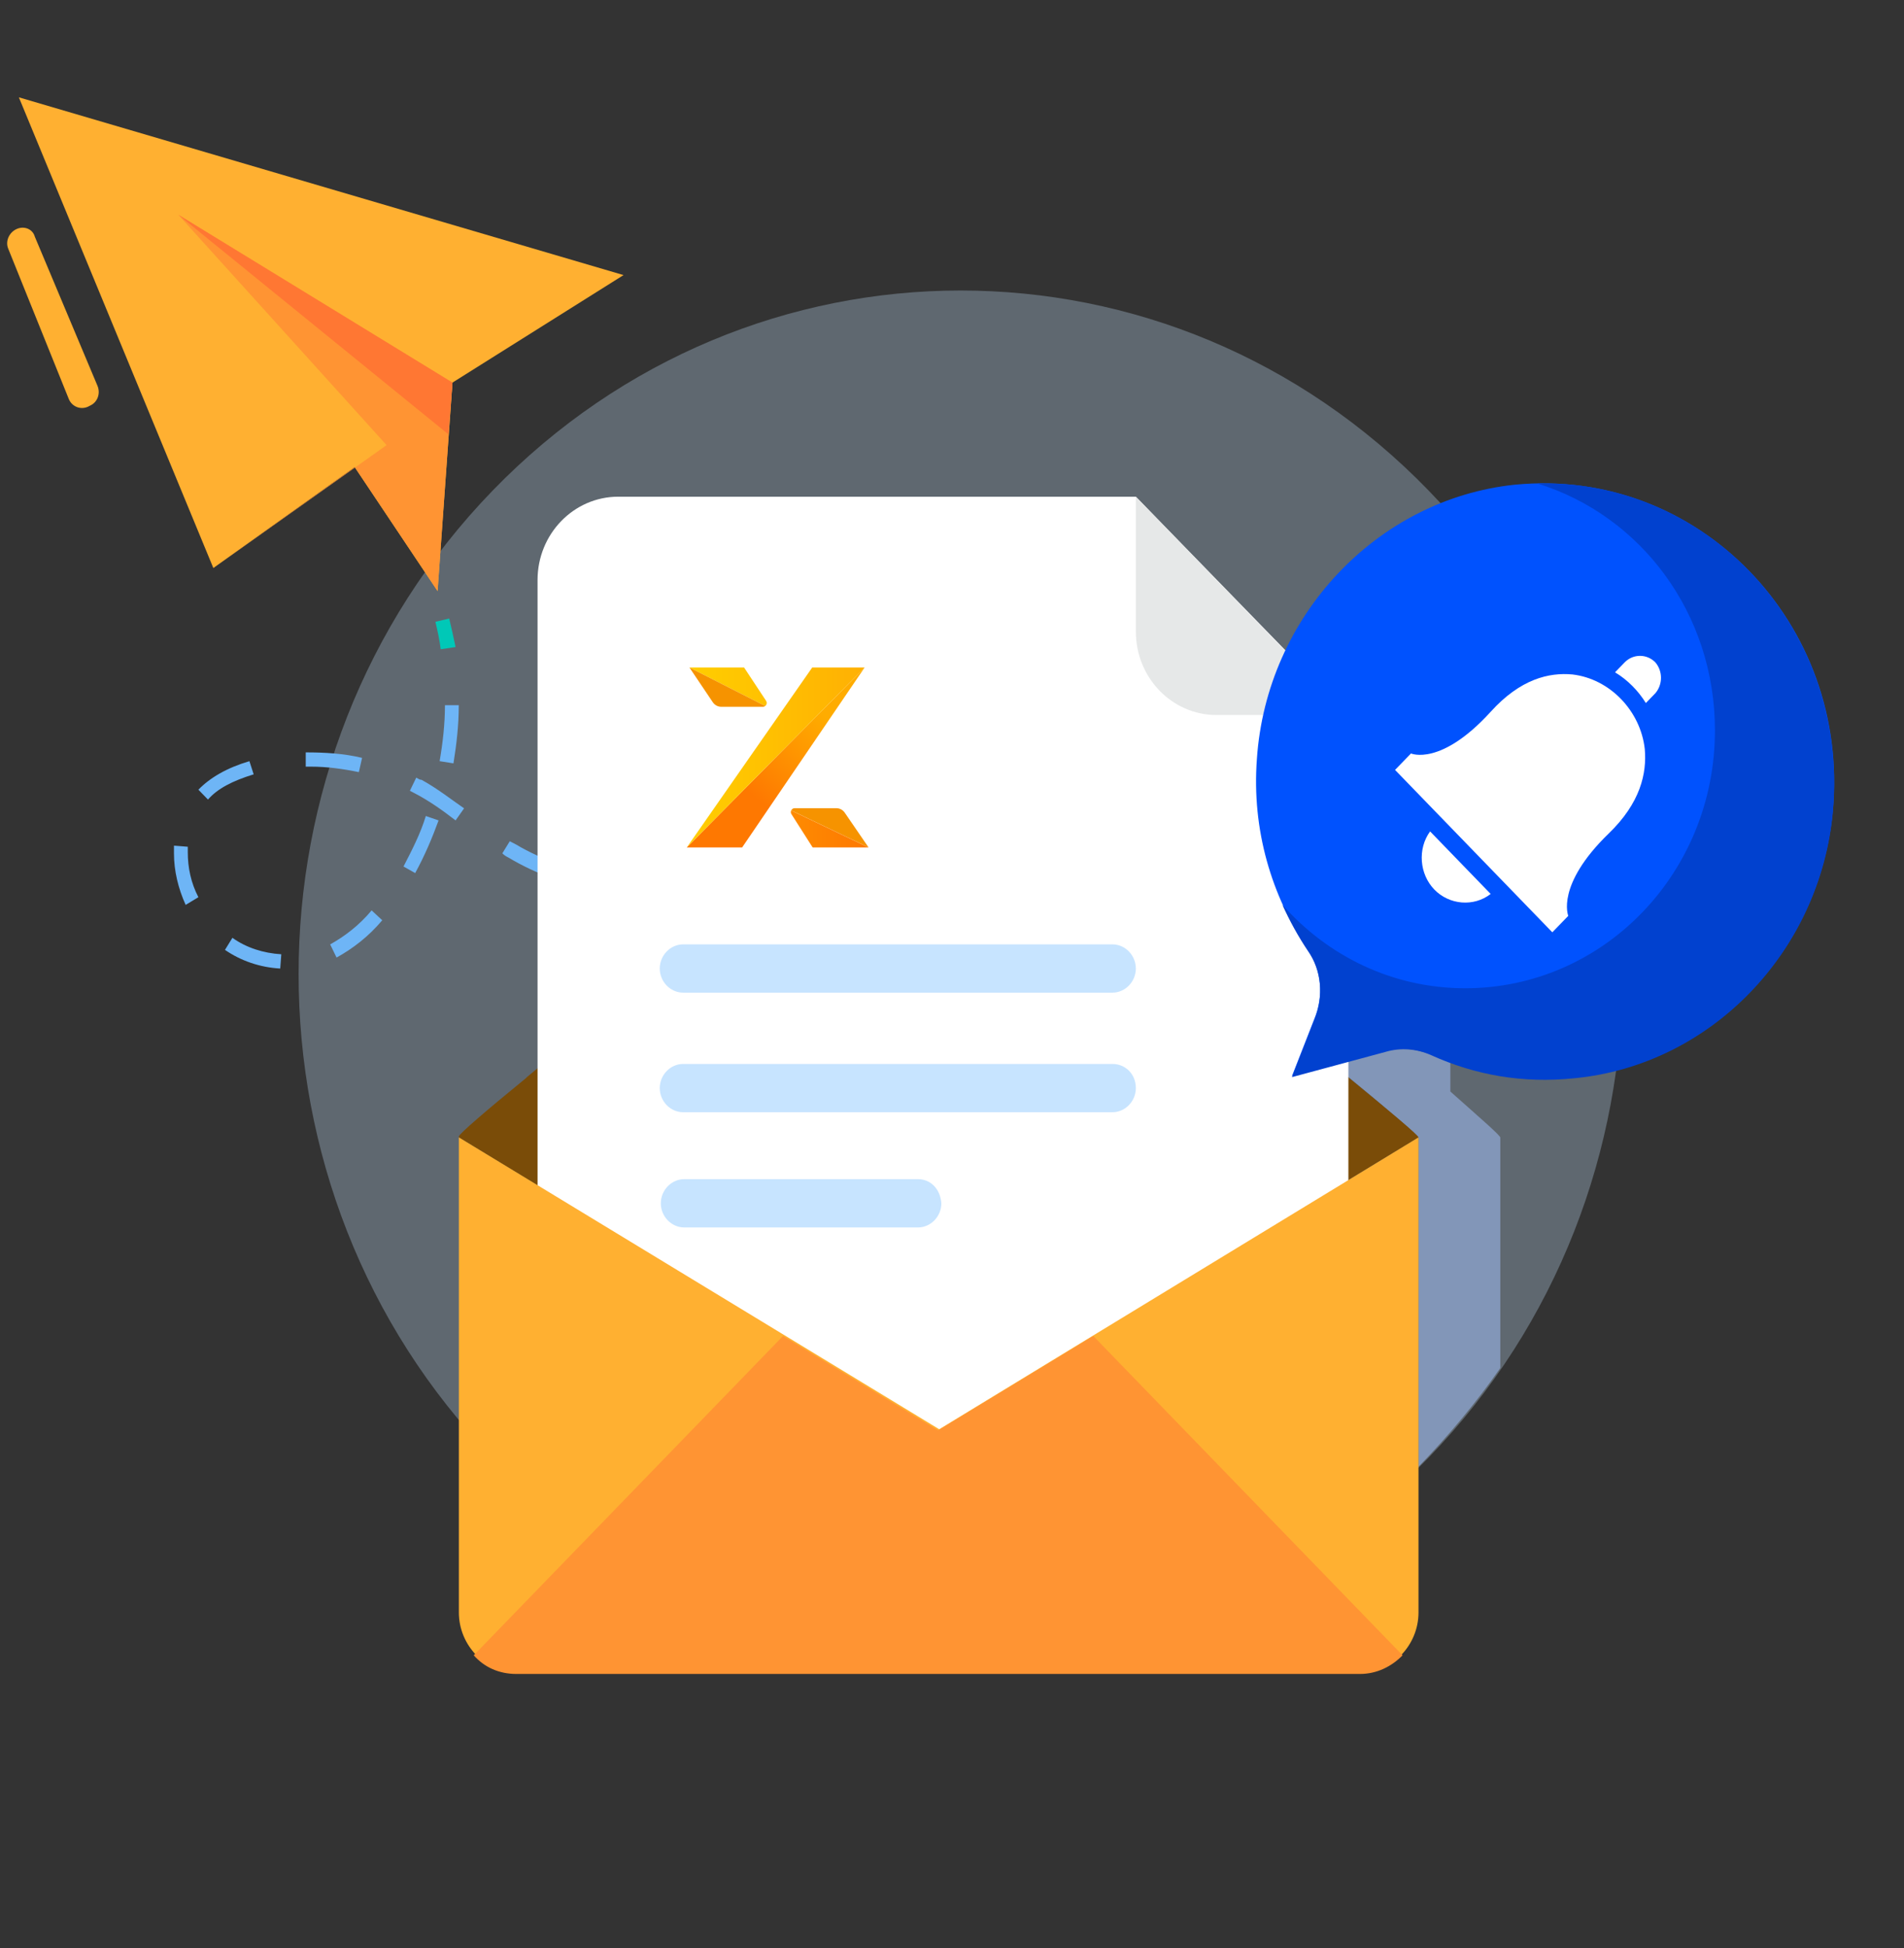 <svg width="218" height="223" viewBox="0 0 218 223" fill="none" xmlns="http://www.w3.org/2000/svg">
<rect x="0" y="0" width="218" height="223" fill="#333333" stroke="none"/>
<path opacity="0.3" d="M163.591 166.816C193.194 136.262 193.194 86.723 163.591 56.168C133.988 25.613 85.993 25.613 56.39 56.168C26.787 86.723 26.787 136.262 56.39 166.816C85.993 197.371 133.988 197.371 163.591 166.816Z" fill="#C7E4FF"/>
<path opacity="0.5" d="M171.779 130.212V156.585C168.981 160.604 165.817 164.372 162.41 167.888V130.212C162.41 129.961 157.786 126.068 154.258 123.179V121.421L158.516 120.291C160.22 119.788 162.045 120.04 163.748 120.667C164.479 121.044 165.209 121.295 166.06 121.547V124.937C169.589 128.077 171.779 129.961 171.779 130.212Z" fill="#A6C4FF"/>
<path d="M2.16 11.141L24.427 65.017L40.609 53.464L50.1 67.655L51.804 43.793L71.393 31.486L2.16 11.141Z" fill="#FFB031"/>
<path d="M44.262 50.951L24.429 65.017L40.612 53.463L50.103 67.654L51.806 43.793L20.414 24.578L44.262 50.951Z" fill="#FF9433"/>
<path d="M51.319 49.696L20.414 24.578L51.806 43.793L51.319 49.696Z" fill="#FF7733"/>
<path d="M50.46 74.313C50.338 73.309 50.095 72.178 49.852 71.174L51.433 70.797C51.677 71.802 51.92 72.932 52.163 74.062L50.46 74.313Z" fill="#00C8B7"/>
<path d="M32.086 110.86C29.774 110.734 27.584 109.981 25.758 108.725L26.61 107.343C28.192 108.474 30.139 109.101 32.207 109.227L32.086 110.86ZM38.534 109.604L37.804 108.097C39.386 107.218 41.089 105.962 42.55 104.204L43.766 105.334C42.184 107.218 40.359 108.599 38.534 109.604ZM21.256 103.576C20.405 101.692 19.918 99.682 19.918 97.673C19.918 97.547 19.918 97.296 19.918 97.171V96.794L21.5 96.919V97.171C21.5 97.296 21.5 97.422 21.5 97.547C21.5 99.306 21.865 101.064 22.716 102.696L21.256 103.576ZM82.337 103.199V101.566C84.406 101.566 86.474 101.441 88.664 101.315L88.786 102.948C86.596 103.073 84.406 103.073 82.337 103.199ZM76.01 102.948L75.037 102.822C73.09 102.696 71.386 102.445 69.683 102.069L69.926 100.436C71.508 100.687 73.212 100.938 75.158 101.064L76.132 101.189L76.01 102.948ZM95.113 102.194L94.87 100.562C96.938 100.31 99.007 99.934 101.075 99.557L101.319 101.189C99.25 101.566 97.182 101.943 95.113 102.194ZM63.356 100.562C61.531 99.934 59.706 99.055 58.246 98.175C58.002 98.05 57.759 97.924 57.516 97.673L58.367 96.291C58.611 96.417 58.854 96.543 59.097 96.668C60.557 97.547 62.261 98.301 63.964 98.929L63.356 100.562ZM47.538 99.934L46.2 99.18C47.173 97.296 48.147 95.412 48.755 93.403L50.215 93.905C49.485 95.915 48.633 97.924 47.538 99.934ZM107.646 99.682L107.281 98.05C109.227 97.547 111.296 97.045 113.364 96.417L113.851 97.924C111.661 98.678 109.592 99.18 107.646 99.682ZM119.935 96.166L119.448 94.659C121.395 94.031 123.463 93.278 125.41 92.524L125.897 94.031C123.95 94.784 121.882 95.412 119.935 96.166ZM52.162 93.905C50.702 92.775 49.12 91.645 47.416 90.766L46.93 90.514L47.66 89.007C47.903 89.133 48.025 89.259 48.268 89.259C50.093 90.263 51.675 91.519 53.135 92.524L52.162 93.905ZM23.812 91.519L22.716 90.389C24.055 89.007 26.002 87.877 28.557 87.124L29.044 88.631C26.61 89.384 24.907 90.263 23.812 91.519ZM41.089 88.38C39.264 88.003 37.439 87.752 35.614 87.752H35.006V86.119C37.196 86.119 39.386 86.245 41.455 86.747L41.089 88.38ZM51.919 87.375L50.337 87.124C50.702 84.989 50.945 82.854 50.945 80.719H52.527C52.527 82.979 52.283 85.114 51.919 87.375Z" fill="#6EB5F6"/>
<path d="M131.983 91.645L131.375 90.138C132.348 89.761 133.322 89.385 134.295 89.008L134.904 90.515C133.93 90.892 132.957 91.268 131.983 91.645Z" fill="#00C8B7"/>
<path d="M162.412 130.197L107.415 163.604L52.539 130.197V130.072C52.539 129.821 55.581 127.183 60.205 123.416L60.326 123.29C75.536 110.606 107.415 84.609 107.415 84.609C107.415 84.609 139.415 110.606 154.503 123.416C159.248 127.309 162.412 129.946 162.412 130.197Z" fill="#7A4C08"/>
<path d="M130.05 56.852H70.794C65.684 56.852 61.547 61.121 61.547 66.396V158.954C61.547 164.229 65.684 168.498 70.794 168.498H145.138C150.248 168.498 154.385 164.229 154.385 158.954V81.843L130.05 56.852Z" fill="white"/>
<path d="M130.051 72.299C130.051 77.573 134.188 81.843 139.298 81.843H154.264L130.051 56.852V72.299Z" fill="#E6E8E8"/>
<path d="M99.007 76.547L78.914 96.869H85.168L87.004 94.175L97.401 78.907L99.007 76.547Z" fill="white"/>
<path d="M93.085 76.547L92.442 77.469L82.359 91.928L78.914 96.869L99.007 76.547H93.085Z" fill="white"/>
<path d="M97.015 93.321L96.756 92.942C96.539 92.626 96.187 92.438 95.813 92.438H91.086C90.911 92.438 90.776 92.545 90.711 92.687L99.448 96.87L97.015 93.321Z" fill="white"/>
<path d="M90.712 92.688C90.655 92.814 90.654 92.969 90.74 93.105L91.71 94.629H91.713L93.14 96.87H99.45L90.713 92.688H90.712Z" fill="white"/>
<path d="M87.878 80.308L86.382 78.04L85.396 76.547H79.223L87.781 80.893C87.949 80.763 88.012 80.511 87.879 80.308H87.878Z" fill="white"/>
<path d="M79.223 76.548L81.856 80.467C81.868 80.482 81.878 80.496 81.889 80.511C82.107 80.805 82.445 80.98 82.806 80.98H87.535C87.632 80.98 87.714 80.945 87.782 80.893L79.224 76.547L79.223 76.548Z" fill="white"/>
<path d="M98.995 76.406L78.633 97H84.971L86.831 94.27L97.367 78.798L98.995 76.406Z" fill="url(#paint0_linear_0_555)"/>
<path d="M92.993 76.406L92.342 77.34L82.124 91.993L78.633 97L98.995 76.406H92.993Z" fill="url(#paint1_linear_0_555)"/>
<path d="M96.983 93.403L96.719 93.019C96.5 92.698 96.143 92.508 95.764 92.508H90.974C90.797 92.508 90.659 92.616 90.594 92.761L99.448 97L96.983 93.403Z" fill="#F69300"/>
<path d="M90.588 92.766C90.53 92.894 90.529 93.051 90.615 93.188L91.599 94.733H91.601L93.048 97.004H99.442L90.589 92.766H90.588Z" fill="url(#paint2_linear_0_555)"/>
<path d="M87.713 80.217L86.196 77.919L85.197 76.406H78.941L87.615 80.81C87.785 80.679 87.849 80.424 87.713 80.217H87.713Z" fill="url(#paint3_linear_0_555)"/>
<path d="M78.941 76.407L81.61 80.378C81.622 80.394 81.632 80.408 81.644 80.424C81.865 80.722 82.207 80.898 82.573 80.898H87.365C87.463 80.898 87.547 80.863 87.615 80.81L78.942 76.406L78.941 76.407Z" fill="#F69300"/>
<path d="M127.373 108.094H78.216C76.756 108.094 75.539 109.35 75.539 110.857C75.539 112.364 76.756 113.62 78.216 113.62H127.373C128.833 113.62 130.049 112.364 130.049 110.857C130.049 109.35 128.833 108.094 127.373 108.094Z" fill="#C7E4FF"/>
<path d="M127.373 121.781H78.216C76.756 121.781 75.539 123.037 75.539 124.544C75.539 126.051 76.756 127.307 78.216 127.307H127.373C128.833 127.307 130.049 126.051 130.049 124.544C130.049 122.912 128.833 121.781 127.373 121.781Z" fill="#C7E4FF"/>
<path d="M105.106 134.969H78.337C76.877 134.969 75.66 136.225 75.66 137.732C75.66 139.239 76.877 140.495 78.337 140.495H105.106C106.566 140.495 107.782 139.239 107.782 137.732C107.661 136.099 106.566 134.969 105.106 134.969Z" fill="#C7E4FF"/>
<path d="M162.412 130.188V184.567C162.412 188.334 159.37 191.474 155.719 191.474H59.231C55.581 191.474 52.539 188.334 52.539 184.567V130.188L107.536 163.594L162.412 130.188Z" fill="#FFB031"/>
<path d="M160.586 189.468L125.179 152.922L107.414 163.722L89.65 152.922L54.242 189.468C55.459 190.849 57.162 191.603 59.109 191.603H155.719C157.666 191.603 159.369 190.724 160.586 189.468Z" fill="#FF9433"/>
<path d="M173.476 55.475C157.658 57.108 145.004 70.546 143.909 86.872C143.3 95.035 145.612 102.57 149.749 108.724C151.331 110.985 151.574 113.999 150.479 116.636L147.924 123.167L158.632 120.278C160.335 119.776 162.16 119.901 163.864 120.655C168.852 122.915 174.328 123.92 180.29 123.292C195.864 121.785 208.397 108.85 209.857 92.775C211.804 71.299 194.404 53.466 173.476 55.475Z" fill="#0052FE"/>
<path d="M177.734 106.713L179.56 104.829C179.56 104.829 178.1 101.313 184.183 95.41C187.834 91.894 188.564 88.503 188.32 85.74C187.834 81.344 184.305 77.702 180.046 77.2C177.369 76.949 174.084 77.702 170.677 81.47C164.959 87.749 161.552 86.242 161.552 86.242L159.727 88.126L177.734 106.713Z" fill="white"/>
<path d="M163.74 95.164C162.28 97.174 162.523 100.062 164.227 101.82C165.93 103.578 168.729 103.83 170.675 102.323L163.74 95.164Z" fill="white"/>
<path d="M189.538 79.34L188.443 80.471C187.591 79.089 186.374 77.833 184.914 76.954L186.009 75.824C186.983 74.819 188.564 74.819 189.538 75.824C190.389 76.829 190.389 78.336 189.538 79.34Z" fill="white"/>
<path d="M176.034 55.347C187.837 58.989 196.354 70.166 196.354 83.604C196.354 99.93 183.578 113.117 167.76 113.117C159.486 113.117 152.064 109.475 146.832 103.572C147.684 105.456 148.657 107.214 149.752 108.847C151.334 111.107 151.577 114.121 150.482 116.759L147.927 123.289L158.635 120.401C160.338 119.898 162.163 120.024 163.867 120.777C168.855 123.038 174.331 124.043 180.293 123.415C195.867 121.908 208.4 108.972 209.86 92.897C211.685 72.175 195.745 54.844 176.034 55.347Z" fill="#0141CF"/>
<path d="M3.985 27.087L11.164 44.167C11.529 45.046 11.164 46.051 10.312 46.428L10.069 46.553C9.217 46.93 8.243 46.553 7.878 45.674L0.943 28.468C0.578 27.589 1.065 26.585 1.916 26.208C2.768 25.831 3.741 26.208 3.985 27.087Z" fill="#FFB031"/>
<defs>
<linearGradient id="paint0_linear_0_555" x1="94.42" y1="81.933" x2="86.244" y2="91.097" gradientUnits="userSpaceOnUse">
<stop stop-color="#FFAC00"/>
<stop offset="1" stop-color="#FE7801"/>
</linearGradient>
<linearGradient id="paint1_linear_0_555" x1="78.633" y1="86.704" x2="98.995" y2="86.704" gradientUnits="userSpaceOnUse">
<stop stop-color="#FFCE00"/>
<stop offset="1" stop-color="#FFB003"/>
</linearGradient>
<linearGradient id="paint2_linear_0_555" x1="90.547" y1="94.885" x2="99.442" y2="94.885" gradientUnits="userSpaceOnUse">
<stop stop-color="#FE8B01"/>
<stop offset="1" stop-color="#FE7801"/>
</linearGradient>
<linearGradient id="paint3_linear_0_555" x1="78.941" y1="78.608" x2="87.786" y2="78.608" gradientUnits="userSpaceOnUse">
<stop stop-color="#FFCE00"/>
<stop offset="1" stop-color="#FFC101"/>
</linearGradient>
</defs>
</svg>
